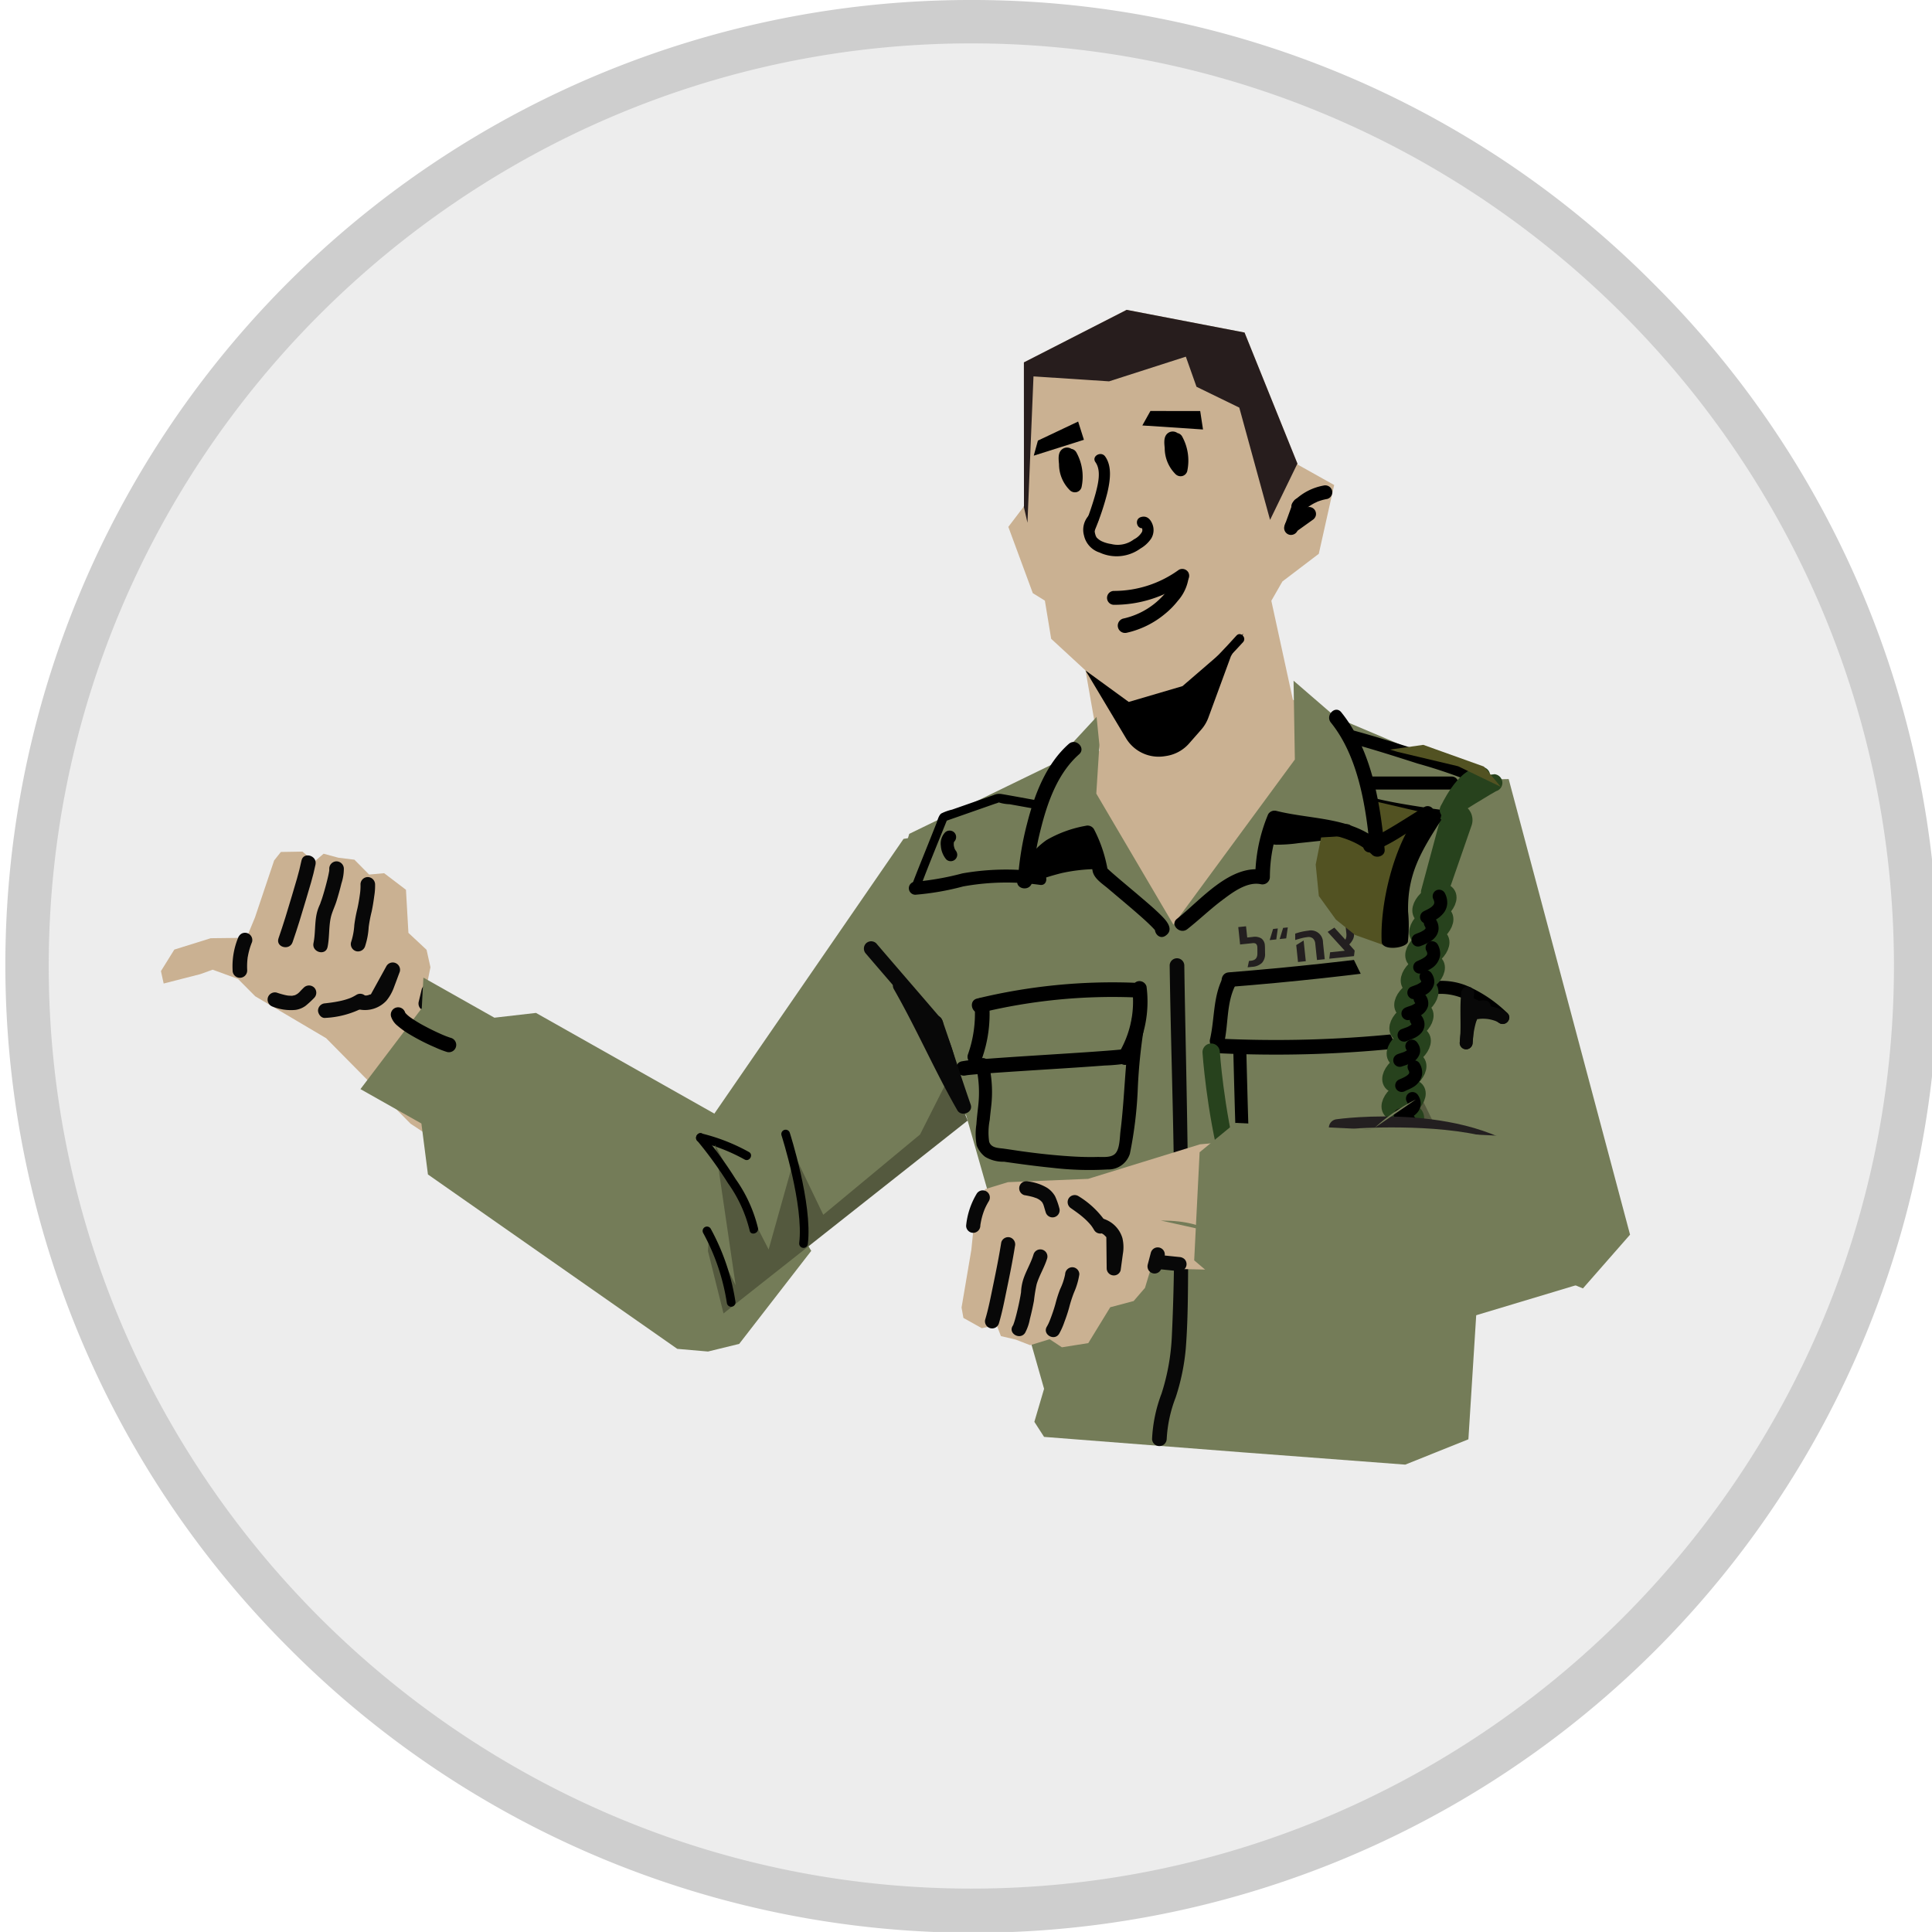 <svg xmlns="http://www.w3.org/2000/svg" xmlns:xlink="http://www.w3.org/1999/xlink" viewBox="0 0 222.67 222.667"><defs><style>.a{fill:#cab192;}.b{fill:#747c58;}.c{fill:#ededed;}.d{fill:#cecece;}.e{fill:#080808;}.f{clip-path:url(#a);}.g{fill:#271d1d;}.h{clip-path:url(#b);}.i{fill:#54593e;}.j{fill:#707171;}.k{fill:#284220;}.k,.l,.m{stroke:#27421d;}.k,.l,.m,.p,.q{stroke-linecap:round;}.k,.l{stroke-linejoin:round;}.k,.l,.m,.q{stroke-width:2px;}.l,.m,.p,.q{fill:none;}.m,.p,.q{stroke-miterlimit:10;}.n{fill:#525222;}.o{fill:#231f20;}.p{stroke:#000;}.q{stroke:#231f20;}</style><clipPath id="a"><polygon class="a" points="149.011 80.651 146.526 69.242 147.801 67.017 151.996 63.827 153.768 55.899 149.583 53.557 143.437 38.325 129.85 35.712 118.008 41.768 118.016 58.355 116.214 60.724 119.034 68.362 120.426 69.226 121.152 73.624 125.111 77.276 126.725 86.48 122.882 93.39 130.461 109.648 141.552 112.64 152.998 95.583 158.133 84.591 149.011 80.651"/></clipPath><clipPath id="b"><polygon class="b" points="169.238 165.885 161.958 168.803 143.289 167.392 120.333 165.607 119.214 163.872 120.334 160.064 109.218 121.064 101.192 108.237 104.792 96.106 121.359 88.053 126.385 82.625 126.71 85.854 126.352 91.465 135.24 106.572 149.237 87.537 149.087 78.453 153.986 82.685 172.696 90.601 174.1 116.759 171.824 124.835 169.238 165.885"/></clipPath></defs><circle class="c" cx="111.95" cy="111.334" r="108.834"/><path class="d" d="M111.95,5c58.483,0,106.334,47.85,106.334,106.334v0c0,58.483-47.851,106.334-106.334,106.334S5.616,169.817,5.616,111.334v-0C5.616,52.85,53.466,5,111.95,5m0-5a111.205,111.205,0,0,0-78.633,189.967A111.205,111.205,0,1,0,190.584,32.7,110.543,110.543,0,0,0,111.95,0Z"/><polygon class="a" points="47.316 129.509 37.589 119.656 29.418 114.828 27.429 112.826 24.51 111.76 23.096 112.27 18.862 113.355 18.55 111.922 20.09 109.444 24.285 108.134 28.416 108.086 29.387 105.739 31.595 99.171 32.37 98.193 34.855 98.15 36.233 99.304 37.298 98.394 39.003 98.856 40.848 99.083 42.543 100.796 44.274 100.638 46.789 102.55 47.072 107.514 49.164 109.469 49.61 111.478 49.135 113.839 56.653 117.655 62.797 120.441 63.674 127.091 57.985 131.994 52.148 132.709 47.316 129.509"/><path class="e" d="M37.754,109.145c.227-1.106.129-2.251.362-3.35.14-.659.459-1.271.661-1.914q.323-1.03.579-2.081a5.5,5.5,0,0,0,.275-1.687.864.864,0,0,0-.841-.841.847.847,0,0,0-.841.841,1.848,1.848,0,0,1-.005.231c-.003.113-.011.074.003-.015-.012.07-.023.141-.036.211-.059.321-.134.639-.213.955q-.253,1.018-.57,2.02c-.071.224-.165.445-.23.67-.048.163.078-.174.023-.057q-.097.206-.182.417a4.825,4.825,0,0,0-.246.802c-.234,1.105-.135,2.247-.362,3.35-.217,1.056,1.403,1.508,1.621.447Z"/><path class="e" d="M34.744,99.192c-.279,1.375-.709,2.729-1.106,4.073-.483,1.635-.979,3.27-1.538,4.881-.355,1.024,1.268,1.465,1.621.447.559-1.611,1.055-3.246,1.538-4.881.397-1.344.827-2.698,1.106-4.073.215-1.056-1.406-1.508-1.621-.447Z"/><path class="e" d="M41.55,101.926a6.881,6.881,0,0,1-.084,1.242c.013-.106-.011.077-.015.107q-.014.097-.029.193-.03.195-.063.389c-.048.279-.101.558-.162.835a17.715,17.715,0,0,0-.36,1.904,8.021,8.021,0,0,1-.375,1.999.848.848,0,0,0,.587,1.034.859.859,0,0,0,1.034-.587,8.666,8.666,0,0,0,.41-2.204,16.235,16.235,0,0,1,.344-1.786c.126-.592.219-1.19.298-1.791a7.277,7.277,0,0,0,.096-1.335.859.859,0,0,0-.841-.841.848.848,0,0,0-.841.841Z"/><path class="e" d="M31.454,116.028a5.678,5.678,0,0,0,2.6.367,2.591,2.591,0,0,0,1.155-.463,10.701,10.701,0,0,0,1.001-.923.848.848,0,0,0,0-1.189.858.858,0,0,0-1.189,0c-.128.121-.249.248-.372.373a2.064,2.064,0,0,1-.382.358c.186-.107-.062.035-.097.055q-.055.032-.112.06-.128.059.029-.01a.666.666,0,0,1-.237.072q-.06.014-.121.025-.142.023.039-.005a.68.68,0,0,1-.25.012c-.085 0-.169-.003-.254-.01q-.064-.005-.128-.012.175.025.031.004c-.086-.016-.172-.03-.257-.049a9.646,9.646,0,0,1-1.009-.288.847.847,0,0,0-1.034.587.86.86,0,0,0,.587,1.034Z"/><path class="e" d="M37.494,117.317a10.593,10.593,0,0,0,4.445-1.215.841.841,0,0,0-.849-1.452,5.376,5.376,0,0,1-.479.267c-.061.03-.123.058-.186.086q-.131.057.012-.005-.063.025-.127.05a7.661,7.661,0,0,1-.953.286c-.326.077-.656.136-.988.187-.092.014-.183.027-.275.04-.184.026.149-.018-.052.007-.183.023-.366.046-.55.068a.862.862,0,0,0-.841.841c.018.411.373.897.841.841Z"/><path class="e" d="M44.18,115.484l1.591-2.888.225-.408-1.536-.648q-.28.75-.56,1.5c-.042.113-.084.225-.129.337-.009.022-.081.194-.033.082s-.027.058-.037.08c-.05.109-.105.215-.164.319a1.074,1.074,0,0,1-.195.3c.069-.052.063-.079-.005-.003-.032.035-.064.07-.098.103-.041.04-.083.077-.125.116-.113.104.099-.065.014-.008-.087.058-.172.117-.264.168-.042.023-.084.044-.127.065-.128.061-.048-.008.018-.005a1.437,1.437,0,0,0-.298.095c-.046.012-.092.022-.139.031q-.042.008-.084.015-.097.015.082-.011a1.813,1.813,0,0,1-.284.012c-.057-.001-.113-.005-.17-.009-.172-.01.181.031-.002-.001a.861.861,0,0,0-1.034.587.851.851,0,0,0,.587,1.034,3.374,3.374,0,0,0,3.131-1.025,5.276,5.276,0,0,0,.894-1.622c.219-.57.427-1.143.641-1.715a.842.842,0,0,0-1.536-.648l-1.591,2.888-.225.408a.841.841,0,0,0,1.452.849Z"/><path class="e" d="M49.324,115.731l2.325.955a.842.842,0,0,0,.648-.085.841.841,0,0,0,.302-1.15l-.131-.17a.84.84,0,0,0-.371-.216l-2.325-.955a.842.842,0,0,0-.648.085.841.841,0,0,0-.302,1.15l.131.17a.84.84,0,0,0,.371.216Z"/><path class="e" d="M49.882,115.889l.34-1.415a.882.882,0,0,0-.085-.648.841.841,0,0,0-1.536.201l-.34,1.415a.882.882,0,0,0,.085.648.841.841,0,0,0,1.536-.201Z"/><path class="e" d="M28.491,111.826a8.161,8.161,0,0,1-0-.889q.012-.222.037-.443c.006-.054.007-.247.002-.029a1.535,1.535,0,0,1,.035-.22,8.066,8.066,0,0,1,.484-1.675.842.842,0,0,0-.085-.648.841.841,0,0,0-1.15-.302.986.986,0,0,0-.386.502,8.646,8.646,0,0,0-.619,3.702.841.841,0,1,0,1.681,0Z"/><polygon class="b" points="119.624 93.94 113.894 95.052 104.136 96.685 73.996 140.453 73.996 149.313 81.695 152.943 118.97 122.142 123.298 100.584 119.624 93.94"/><path d="M168.445,133.993c-1.718-4.022-5.579-6.229-9.747-6.953a.868.868,0,0,0-1.037.589.85.85,0,0,0,.589,1.037,13.768,13.768,0,0,1,5.315,1.972,9.398,9.398,0,0,1,3.425,4.206.848.848,0,0,0,1.154.302.865.865,0,0,0,.302-1.154Z"/><path class="e" d="M163.473,130.625l-4.031,4.317a.843.843,0,1,0,1.192,1.192l4.031-4.317a.843.843,0,1,0-1.192-1.192Z"/><path class="e" d="M168.231,133.993a3.878,3.878,0,0,0-1.567-1.47,5.132,5.132,0,0,0-1.919-.434,7.949,7.949,0,0,0-1.886.154,2.884,2.884,0,0,0-1.634.789.865.865,0,0,0,0,1.192.851.851,0,0,0,1.192,0c.009-.01.085-.106.099-.103-.018-.004-.176.11-.026.024.06-.035.344-.156.136-.084a5.233,5.233,0,0,1,.716-.199c.059-.011.118-.021.178-.031.081-.014.15-.019.028-.005.132-.015.264-.028.397-.037a7.239,7.239,0,0,1,.739-.015c.104.004.208.011.312.019.028.002.175.025.049.005-.141-.022.071.013.099.018a4.383,4.383,0,0,1,.746.197c-.106-.039-.067-.032.013.01.05.026.1.051.148.079.059.034.115.073.172.11.174.113-.1-.109.051.044.09.09.184.174.268.27.001.002.153.195.077.092.054.074.105.15.155.226a.862.862,0,0,0,1.154.302.852.852,0,0,0,.302-1.154Z"/><path class="e" d="M166.57,131.977a2.255,2.255,0,0,0-1.22-.291,9.66,9.66,0,0,1-1.011-.033l.224.03a1.33,1.33,0,0,1-.304-.077l.201.085a.741.741,0,0,1-.131-.072l-.851,1.456a1.715,1.715,0,0,0,1.422.362.836.836,0,0,0,.546-.488.871.871,0,0,0-.043-.75l-.537-1.182-1.324,1.022,1.245,1.163a.881.881,0,0,0,.596.247.843.843,0,0,0,.596-1.439l-1.245-1.163a.849.849,0,0,0-1.107-.066.804.804,0,0,0-.302.438.965.965,0,0,0,.085.65l.537,1.182.504-1.239a.352.352,0,0,1-.061.016l.224-.03a.542.542,0,0,1-.126-0l.224.03a.838.838,0,0,1-.16-.046l.201.085a3.123,3.123,0,0,1-.424-.246.843.843,0,0,0-1.239.952.947.947,0,0,0,.387.504,2.255,2.255,0,0,0,1.22.291,9.663,9.663,0,0,1,1.011.033l-.224-.03a1.329,1.329,0,0,1,.304.077l-.201-.085a.74.74,0,0,1,.131.072.843.843,0,0,0,1.239-.952.947.947,0,0,0-.387-.504Z"/><polygon class="b" points="48.798 112.674 56.98 117.293 61.774 116.742 84.988 129.848 93.498 144.167 85.195 154.888 81.6 155.768 78.058 155.46 49.322 135.362 48.568 129.489 41.544 125.524 48.611 116.2 48.798 112.674"/><path d="M80.575,131.595a20.805,20.805,0,0,1,5.238,2.041c.563.313,1.068-.55.505-.863a21.821,21.821,0,0,0-5.477-2.142c-.625-.151-.892.813-.266.964Z"/><path d="M51.964,119.617c-.187-.054-.37-.122-.552-.192-.123-.048-.246-.099-.368-.149.113.046.11.047-.001-.001-.071-.031-.142-.061-.213-.093q-.936-.414-1.84-.897a14.91,14.91,0,0,1-1.716-1.043c-.042-.03-.247-.193-.05-.034-.041-.033-.082-.065-.122-.098a3.765,3.765,0,0,1-.28-.254c-.039-.039-.073-.083-.113-.122-.098-.095.113.195.019.024a.967.967,0,0,0-.066-.112c-.076-.1.079.234.036.069a.843.843,0,0,0-1.626.448,2.253,2.253,0,0,0,.742,1.059,9.71,9.71,0,0,0,1.354.968,24.065,24.065,0,0,0,2.997,1.53,11.339,11.339,0,0,0,1.35.523.843.843,0,1,0,.448-1.626Z"/><polygon class="a" points="149.011 80.651 146.526 69.242 147.801 67.017 151.996 63.827 153.768 55.899 149.583 53.557 143.437 38.325 129.85 35.712 118.008 41.768 118.016 58.355 116.214 60.724 119.034 68.362 120.426 69.226 121.152 73.624 125.111 77.276 126.725 86.48 122.882 93.39 130.461 109.648 141.552 112.64 152.998 95.583 158.133 84.591 149.011 80.651"/><g class="f"><polygon class="g" points="146.38 59.919 153.476 45.311 104.848 0.585 118.419 60.249 119.113 43.381 127.825 43.951 136.673 41.108 137.902 44.577 142.833 46.979 146.38 59.919"/></g><polygon points="138.651 49.5 138.328 47.374 132.591 47.367 131.658 49.036 138.651 49.5"/><polygon points="124.925 50.688 124.26 48.585 119.622 50.781 119.145 52.516 124.925 50.688"/><path d="M135.861,65.677a12.736,12.736,0,0,1-7.499,2.429.801.801,0,0,0,0,1.601,14.199,14.199,0,0,0,8.307-2.648.824.824,0,0,0,.287-1.095.807.807,0,0,0-1.095-.287Z"/><path d="M143.315,73.018,136.287,79.079,130.093,80.901l-4.982-3.625,4.645,7.772a4.388,4.388,0,0,0,2.307,1.908l0,0a4.388,4.388,0,0,0,2.135.206l.214-.033a4.388,4.388,0,0,0,2.639-1.445l1.399-1.596a4.388,4.388,0,0,0,.82-1.381l2.594-7.066Z"/><path d="M142.505,73.254c-1.249,1.396-2.567,2.731-3.848,4.097-.263.281-.527.56-.784.847-.46.514.298,1.277.76.76,1.249-1.396,2.567-2.731,3.848-4.097.263-.281.527-.56.784-.847.46-.514-.298-1.277-.76-.76Z"/><path d="M122.671,52.94c.069.124.132.25.193.379q.054.123-.009-.024.017.042.034.085.038.099.072.2a6.243,6.243,0,0,1,.195.795q.014.091-.007-.062.008.06.014.121.009.091.015.182.014.212.009.425c-.003.142-.015.283-.029.424-.02.205.034-.175-.005.028-.015.08-.029.159-.046.239l1.338-.353c-.116-.095-.207-.231-.323-.321.028.022.095.132.035.043-.023-.034-.047-.068-.069-.104q-.06-.095-.112-.195-.023-.045-.045-.09c-.012-.026-.075-.163-.021-.043.051.111.003.002-.006-.023q-.022-.06-.042-.121a4.319,4.319,0,0,1-.12-.452q-.022-.103-.039-.207c-.007-.044-.013-.087-.021-.131-.019-.108.019.164.007.055-.018-.159-.035-.318-.047-.477-.012-.158-.02-.316-.027-.474-.002-.04 0-.082-.004-.122-.012-.104-.009.044-.018.078.029-.107-.027.051-.039.072q-.966.515-1.185-.086a.57.57,0,0,1-.035-.427L122.54,52l.129-.101.404-.109-.027.001a.801.801,0,0,0,0,1.601.876.876,0,0,0,.828-1.134.93.93,0,0,0-1.326-.567c-.659.365-.55,1.175-.492,1.805a4.242,4.242,0,0,0,1.257,3.013.834.834,0,0,0,.779.206.795.795,0,0,0,.559-.559,5.763,5.763,0,0,0-.599-4.023.801.801,0,1,0-1.383.808Z"/><path d="M134.852,51.087c.069.124.132.25.193.379q.054.123-.009-.024.017.042.034.085.038.099.072.2a6.245,6.245,0,0,1,.195.795q.014.091-.007-.062.008.06.014.121.009.091.015.182.014.212.009.425c-.003.142-.015.283-.029.424-.02.205.034-.175-.005.028-.015.08-.029.159-.046.239l1.338-.353c-.116-.095-.207-.231-.323-.321.028.022.095.132.035.043-.023-.034-.047-.068-.069-.104q-.06-.095-.112-.195-.023-.045-.045-.09c-.012-.026-.075-.163-.021-.043.051.111.003.002-.006-.023q-.022-.06-.042-.121a4.316,4.316,0,0,1-.12-.452q-.022-.103-.039-.207c-.007-.044-.013-.087-.021-.131-.019-.108.019.164.007.055-.018-.159-.035-.318-.047-.477-.012-.158-.02-.316-.027-.474-.002-.04 0-.082-.004-.122-.012-.104-.009.044-.018.078.029-.107-.027.051-.039.072q-.966.515-1.185-.086a.57.57,0,0,1-.035-.427l.206-.353.129-.101.404-.109-.027.001a.801.801,0,0,0,0,1.601.876.876,0,0,0,.828-1.134.93.93,0,0,0-1.326-.567c-.659.365-.55,1.175-.492,1.805a4.242,4.242,0,0,0,1.257,3.013.834.834,0,0,0,.779.206.795.795,0,0,0,.559-.559,5.763,5.763,0,0,0-.599-4.023.801.801,0,0,0-1.383.808Z"/><path d="M150.471,58.543l-2.009,1.437a.864.864,0,0,0-.368.478.818.818,0,0,0,.081.617.808.808,0,0,0,.478.368.787.787,0,0,0,.617-.081l2.009-1.437a.864.864,0,0,0,.368-.478.818.818,0,0,0-.081-.617.808.808,0,0,0-.478-.368.787.787,0,0,0-.617.081Z"/><path d="M148.999,57.97l-.969,2.672a.805.805,0,0,0,.559.985.821.821,0,0,0,.985-.559l.969-2.672a.805.805,0,0,0-.559-.985.821.821,0,0,0-.985.559Z"/><path d="M152.539,55.964a6.434,6.434,0,0,0-3.449,1.829.801.801,0,1,0,1.132,1.132c.101-.103.205-.202.313-.297q.076-.067.155-.131c.038-.031.148-.104-.023.015.028-.019.054-.041.081-.061a5.688,5.688,0,0,1,.731-.457c.119-.062.25-.109.366-.176-.063.037-.141.058-.027.012q.047-.019.095-.037.095-.036.191-.069a5.708,5.708,0,0,1,.861-.217.804.804,0,0,0,.559-.985.823.823,0,0,0-.985-.559Z"/><path d="M169.87,115.907a14.827,14.827,0,0,0-4.199-3.815,7.855,7.855,0,0,0-4.964-.912.748.748,0,0,0-.519.915.764.764,0,0,0,.915.519c3.281-.442,5.824,1.985,7.716,4.345a.748.748,0,0,0,1.052,0,.761.761,0,0,0,0-1.052Z"/><path class="e" d="M165.067,112.829c-.504,1.851-.545,3.793-1.05,5.643a.744.744,0,0,0,1.434.395c.504-1.851.545-3.793,1.05-5.643a.744.744,0,0,0-1.434-.395Z"/><path class="e" d="M169.87,115.907a5.159,5.159,0,0,0-3.526-1.212,1.452,1.452,0,0,0-.873.32,2.046,2.046,0,0,0-.427.523,7.026,7.026,0,0,0-.635,1.488,13.361,13.361,0,0,0-.393,1.446.744.744,0,1,0,1.434.395,13.361,13.361,0,0,1,.393-1.446q.071-.215.15-.427c.026-.069.054-.138.081-.207q.047-.115-.012.028.021-.049.043-.097c.054-.12.113-.239.178-.353.029-.051.062-.1.093-.151.1-.168-.077.068.002-.009.032-.031.068-.066.097-.1.076-.088-.173.105-.028.03q-.207.079-.104.046a.627.627,0,0,1,.066-.012q-.188.024-.065.011.047-.004.095-.006a3.316,3.316,0,0,1,.421.009c.039.003.291.039.092.007.081.013.161.026.241.042a5.083,5.083,0,0,1,.495.126q.125.038.248.083.062.023.123.047-.115-.05.004.002a4.415,4.415,0,0,1,.459.243c.072.045.142.092.21.142-.138-.101.065.06.088.081a.744.744,0,0,0,1.052-1.052Z"/><path class="e" d="M167.815,114.247a1.416,1.416,0,0,0-.638-.159,2.385,2.385,0,0,0-.538.071c-.252.057-.497.145-.754.181l.198-.027a1.038,1.038,0,0,1-.242.005l.198.027a.606.606,0,0,1-.143-.037l.178.075-.033-.015-.751,1.284a3.331,3.331,0,0,0,.546.221,1.049,1.049,0,0,0,.857-.114.792.792,0,0,0,.342-.444.736.736,0,0,0-.075-.573l-.717-1.028-1.017,1.017,1.243.863a.744.744,0,0,0,1.092-.84.834.834,0,0,0-.342-.444l-1.243-.863-.178-.075a.563.563,0,0,0-.296-.013.707.707,0,0,0-.427.204.885.885,0,0,0-.191.328.745.745,0,0,0,.075.573l.717,1.028.267-1.017a.32.32,0,0,1-.062.037l.178-.075a.372.372,0,0,1-.069.017l.198-.027a.515.515,0,0,1-.1-.004l.198.027a1.144,1.144,0,0,1-.242-.077l.178.075c-.06-.026-.12-.053-.18-.08a.812.812,0,0,0-.573-.075.758.758,0,0,0-.444.342.75.75,0,0,0-.075.573.74.74,0,0,0,.342.444,1.416,1.416,0,0,0,.638.159,2.386,2.386,0,0,0,.538-.071c.252-.057.497-.145.754-.181l-.198.027a1.038,1.038,0,0,1,.242-.005l-.198-.027a.605.605,0,0,1,.143.037l-.178-.075.033.015a.792.792,0,0,0,.573.075.758.758,0,0,0,.444-.342.751.751,0,0,0,.075-.573.74.74,0,0,0-.342-.444Z"/><path d="M135.307,66.457a2.609,2.609,0,0,1-.314.932c-.091.162-.192.318-.298.47-.063.091-.129.181-.196.27.052-.069-.015.019-.031.04a9.354,9.354,0,0,1-1.382,1.384,8.752,8.752,0,0,1-3.64,1.741.843.843,0,1,0,.448,1.626,10.439,10.439,0,0,0,4.384-2.175,9.436,9.436,0,0,0,1.465-1.489,5.126,5.126,0,0,0,1.19-2.351.871.871,0,0,0-.589-1.037.849.849,0,0,0-1.037.589Z"/><polygon class="b" points="169.238 165.885 161.958 168.803 143.289 167.392 120.333 165.607 119.214 163.872 120.334 160.064 109.218 121.064 101.192 108.237 104.792 96.106 121.359 88.053 126.385 82.625 126.71 85.854 126.352 91.465 135.24 106.572 149.237 87.537 149.087 78.453 153.986 82.685 172.696 90.601 174.1 116.759 171.824 124.835 169.238 165.885"/><g class="h"><polygon class="i" points="167.716 113.494 173.635 117.775 171.824 124.202 170.013 149.395 159.883 129.187 167.716 113.494"/></g><path d="M118.919,101.815a6.698,6.698,0,0,1,2.879-3.734,13.645,13.645,0,0,1,3.782-1.28l-.952-.387a15.195,15.195,0,0,1,1.295,3.956c.154.885,1.14,1.49,1.781,2.035,1.146.976,2.307,1.934,3.44,2.926.5.438 1.0.879,1.472,1.347.158.156.315.314.46.483.132.155.015.067.074.094a.94.94,0,0,1,.05.085q-.255-.474.284-.952c-.889.61-.047,2.072.851,1.456.949-.651.233-1.578-.343-2.172-.792-.818-1.675-1.555-2.54-2.294-.963-.823-1.94-1.63-2.9-2.456-.311-.268-.62-.537-.917-.82a1.521,1.521,0,0,0-.132-.132c-.11-.081-.012-.088-.034-.029-.004.011.084.324.136.248.062-.091-.051-.463-.069-.57a16.005,16.005,0,0,0-1.454-4.054.856.856,0,0,0-.952-.387,13.767,13.767,0,0,0-4.515,1.643,8.727,8.727,0,0,0-3.323,4.548c-.378,1.019,1.251,1.459,1.626.448Z"/><path d="M126.187,98.486a21.761,21.761,0,0,0-4.171.491,26.813,26.813,0,0,0-3.904,1.268.869.869,0,0,0-.589,1.037.849.849,0,0,0,1.037.589,27.221,27.221,0,0,1,3.787-1.242,19.291,19.291,0,0,1,3.839-.458c1.083-.031,1.087-1.718,0-1.686Z"/><path d="M123.182,85.738c-2.627,2.323-3.966,5.877-4.81,9.194a34.699,34.699,0,0,0-1.023,6.048c-.077,1.083,1.609,1.078,1.686,0a31.848,31.848,0,0,1,.922-5.44c.774-3.104,1.956-6.434,4.417-8.609.815-.72-.382-1.909-1.192-1.192Z"/><path class="e" d="M103.858,114.786a13.966,13.966,0,0,1,5.111,10.254c.028.95,1.508.954,1.48,0a15.409,15.409,0,0,0-5.544-11.3c-.725-.61-1.777.432-1.047,1.047Z"/><path d="M162.841,109.761q-10.583,1.465-21.236,2.307c-1.075.084-1.084,1.771,0,1.686q10.878-.853,21.684-2.367c1.07-.148.615-1.773-.448-1.626Z"/><path d="M140.881,112.798c-1.082,2.204-.885,4.64-1.422,6.977a.861.861,0,0,0,.589,1.037.853.853,0,0,0,1.037-.589c.496-2.155.259-4.55,1.252-6.574a.865.865,0,0,0-.302-1.154.851.851,0,0,0-1.154.302Z"/><path d="M140.544,121.394a137.184,137.184,0,0,0,20.353-.545c1.069-.11,1.08-1.797,0-1.686a137.184,137.184,0,0,1-20.353.545c-1.085-.05-1.082,1.636,0,1.686Z"/><path d="M162.439,110.916a21.97,21.97,0,0,1-.122,8.395c-.222,1.059,1.403,1.511,1.626.448a24.177,24.177,0,0,0,.122-9.291.851.851,0,0,0-1.037-.589.862.862,0,0,0-.589,1.037Z"/><path d="M162.999,118.845l-2.1.448a.843.843,0,1,0,.448,1.626l2.1-.448a.843.843,0,0,0-.448-1.626Z"/><path class="e" d="M134.466,165.862a15.475,15.475,0,0,1,1.035-4.804,25.056,25.056,0,0,0,1.164-5.632c.253-3.214.25-6.462.273-9.684.057-7.868-.091-15.736-.243-23.602-.07-3.631-.15-7.262-.2-10.893a.844.844,0,0,0-1.686,0c.199,14.27.934,28.606.245,42.871a25.155,25.155,0,0,1-1.18,6.492,16.888,16.888,0,0,0-1.095,5.252.844.844,0,0,0,1.686,0Z"/><path d="M130.515,114.144a11.531,11.531,0,0,1-1.626,7.324c-.524.951.932,1.803,1.456.851a13.364,13.364,0,0,0,1.796-8.624.849.849,0,0,0-1.037-.589.864.864,0,0,0-.589,1.037Z"/><path d="M130.668,113.264a66.143,66.143,0,0,0-18.055,1.823c-1.054.256-.608,1.882.448,1.626a64.41,64.41,0,0,1,17.607-1.762c1.085.041,1.084-1.646,0-1.686Z"/><path d="M112.333,115.848a14.079,14.079,0,0,1-.794,5.733.851.851,0,0,0,.589,1.037.86.86,0,0,0,1.037-.589,15.408,15.408,0,0,0,.855-6.181.863.863,0,0,0-.843-.843.85.85,0,0,0-.843.843Z"/><path d="M129.732,120.89c-.077.017-.321.053-.11.023-.173.024-.347.04-.52.057-.517.051-1.035.092-1.553.132-1.443.111-2.887.206-4.331.3-3.177.208-6.357.394-9.532.634a20.802,20.802,0,0,0-2.848.288c-1.06.231-.611,1.857.448,1.626.077-.017.321-.05.11-.023.173-.022.347-.04.52-.057.517-.051,1.035-.092,1.553-.132,1.443-.111,2.887-.206,4.331-.3,3.177-.208,6.357-.394,9.532-.634a20.8,20.8,0,0,0,2.848-.288c1.06-.231.611-1.857-.448-1.626Z"/><line class="j" x1="126.691" y1="99.371" x2="122.26" y2="100.169"/><path d="M125.636,96.067a8.019,8.019,0,0,0-7.087,4.037l.074.838,6.969-1.793.933.252Z"/><path d="M155.145,94.985c-1.505.065-3.004.245-4.501.402-.741.078-1.483.154-2.227.212-.347.027-.694.052-1.042.067-.04.002-.198-.017-.227.007.156-.127.262.846.442.295.074-.227.152-.452.228-.678l-1.656-.224a1.903,1.903,0,0,0,.687,1.727,1.39,1.39,0,0,0,1.905-.371,1.365,1.365,0,0,0-.436-1.883,1.065,1.065,0,0,0-1.566,1.034,1.464,1.464,0,0,0,1.457,1.302,4.248,4.248,0,0,0,1.402-.156c.498-.12.987-.277,1.485-.4.102-.025.205-.049.308-.071.042-.009.343-.055.259-.047.088-.009.177-.012.265-.013q.082 0.0.164.009-.144-.018-.001.012a.844.844,0,0,0,.448-1.626c-1.261-.418-2.671-.073-3.968-.126-1.085-.045-1.083,1.642,0,1.686,1.145.047,2.498-.273,3.52.066l.448-1.626a4.758,4.758,0,0,0-2.423.251c-.384.107-.767.222-1.157.305a1.75,1.75,0,0,1-.43.063,1.589,1.589,0,0,1-.245-.005l.076.008q-.492-.19-.138.746h-.851c-.231-.105.099-.586.17-.602.023-.005.396.073.332.142.005-.005-.028-.388-.027-.426a.847.847,0,0,0-1.656-.224,3.073,3.073,0,0,0-.321,1.549,1.233,1.233,0,0,0,1.222.965,17.762,17.762,0,0,0,2.585-.183c1.821-.18,3.639-.423,5.468-.501,1.081-.046,1.087-1.733,0-1.686Z"/><path class="e" d="M99.808,109.923c2.48,2.901,4.984,5.78,7.464,8.681a.85.85,0,0,0,1.192,0,.86.86,0,0,0,0-1.192c-2.48-2.901-4.984-5.78-7.464-8.681a.85.85,0,0,0-1.192,0,.86.86,0,0,0,0,1.192Z"/><path class="e" d="M109.47,121.177c-1.185-2.472-2.944-4.6-4.222-7.015a.843.843,0,1,0-1.456.851c1.277,2.415,3.037,4.543,4.222,7.015a.851.851,0,0,0,1.154.302.861.861,0,0,0,.302-1.154Z"/><polygon class="b" points="187.869 142.3 182.439 148.494 172.589 144.447 154.292 107.05 159.861 98.082 163.947 89.967 173.881 89.792 187.869 142.3"/><path d="M173.723,116.755a15.469,15.469,0,0,0-4.783-3.19,7.722,7.722,0,0,0-4.971-.201.744.744,0,0,0,.395,1.434c3.204-.94,6.029.92,8.307,3.009.704.646,1.759-.403,1.052-1.052Z"/><path class="e" d="M168.416,114.456c-.217,1.906.038,3.831-.179,5.737a.748.748,0,0,0,.744.744.761.761,0,0,0,.744-.744c.217-1.906-.038-3.831.179-5.737a.748.748,0,0,0-.744-.744.761.761,0,0,0-.744.744Z"/><path class="e" d="M173.573,116.638a4.641,4.641,0,0,0-2.008-.67,4.508,4.508,0,0,0-1.755.088c-1.038.292-1.25,1.64-1.394,2.552a15.275,15.275,0,0,0-.178,1.585.748.748,0,0,0,.744.744.76.76,0,0,0,.744-.744c.008-.157.021-.315.036-.471q.013-.138.029-.276.009-.08.019-.159c.003-.023.006-.047.009-.07.011-.1-.023.156-.007.055a10.16,10.16,0,0,1,.271-1.347c.027-.091.056-.182.088-.271a.571.571,0,0,0,.044-.114c-.014.13-.063.135-.029.072.012-.021.021-.044.032-.066.018-.036.039-.07.059-.104.008-.014.019-.026.026-.041.037-.07.051.033-.062.078.021-.009.036-.047.056-.06.079-.05-.181.116-.051.045-.071.039-.195.066-.06.033.049-.012.097-.026.146-.037.034-.007.14-.007.159-.03-.002.002-.159.015-.076.01.042-.003.085-.009.127-.013a4.632,4.632,0,0,1,.756.001q.044.004.089.008c.003 0.0.192.022.081.008-.096-.012.006.001.021.004.05.009.1.017.15.026a4.569,4.569,0,0,1,.447.107q.117.035.231.076c.028.01.056.022.085.032.104.035-.155-.075.015.007a3.408,3.408,0,0,1,.407.228.749.749,0,0,0,1.017-.267.761.761,0,0,0-.267-1.017Z"/><path class="e" d="M171.278,115.328a2.395,2.395,0,0,0-1.636.354l.178-.075a1.729,1.729,0,0,1-.418.128l.198-.027a.727.727,0,0,1-.161.002l.198.027a.578.578,0,0,1-.094-.021l-.395,1.434a3.323,3.323,0,0,0,.583.115,1.026,1.026,0,0,0,.801-.299.757.757,0,0,0,0-1.052l-.865-.907-.901,1.168,1.36.664a.794.794,0,0,0,.573.075.758.758,0,0,0,.444-.342.75.75,0,0,0,.075-.573.737.737,0,0,0-.342-.444l-1.36-.664a.779.779,0,0,0-.573-.075.77.77,0,0,0-.386.266.747.747,0,0,0,.058.976l.865.907v-1.052a.227.227,0,0,1-.034.032l.15-.116a.341.341,0,0,1-.06.032l.178-.075a.455.455,0,0,1-.068.017l.198-.027a.677.677,0,0,1-.153-.003l.198.027a3.251,3.251,0,0,1-.346-.084.744.744,0,1,0-.395,1.434,2.395,2.395,0,0,0,1.636-.354l-.178.075a1.729,1.729,0,0,1,.418-.128l-.198.027a.727.727,0,0,1,.161-.002l-.198-.027a.58.58,0,0,1,.094.021.75.75,0,0,0,.915-.519.76.76,0,0,0-.519-.915Z"/><path d="M126.255,53.268c.695.974.298,2.513.025,3.575a35.318,35.318,0,0,1-1.309,3.831.654.654,0,0,0,.453.798.663.663,0,0,0,.798-.453,31.537,31.537,0,0,0,1.404-4.22c.301-1.31.588-3.011-.25-4.185-.481-.674-1.606-.027-1.12.655Z"/><path d="M125.493,59.405a2.441,2.441,0,0,0-.556,2.319,2.666,2.666,0,0,0,1.795,1.957,4.674,4.674,0,0,0,4.708-.461,3.757,3.757,0,0,0,1.239-1.151,1.874,1.874,0,0,0,.133-1.681c-.233-.574-.657-.998-1.326-.79-.794.248-.455,1.5.345,1.251q.293-.068-.272-.127-.058-.08.006.026c-.01-.08.067.17.059.144a.546.546,0,0,1-.012.424,2.209,2.209,0,0,1-.921.845,3.072,3.072,0,0,1-2.624.538,3.884,3.884,0,0,1-1.143-.344,2.032,2.032,0,0,1-.48-.353c-.099-.096-.021-.003-.075-.095a1.389,1.389,0,0,1-.095-.182c.022.054-.036-.129-.044-.157a2.055,2.055,0,0,1-.056-.265,3.484,3.484,0,0,1-.008-.377,1.092,1.092,0,0,1,.086-.412.713.713,0,0,1,.158-.19.653.653,0,0,0,0-.917.663.663,0,0,0-.917,0Z"/><path d="M112.489,122.88a13.591,13.591,0,0,1,.254,4.586c-.076.702-.165,1.403-.209,2.109a7.414,7.414,0,0,0,.031,2.437,3.021,3.021,0,0,0,.982,1.321,4.051,4.051,0,0,0,2.178.56c1.865.268,3.728.519,5.604.707a36.559,36.559,0,0,0,6.324.186,2.601,2.601,0,0,0,2.572-1.817,46.919,46.919,0,0,0,.914-7.632,61.83,61.83,0,0,1,1.017-8.692c.219-.939-1.227-1.34-1.446-.399-1.072,4.592-.982,9.446-1.569,14.112-.094.746-.067,2.06-.617,2.612-.49.491-1.45.359-2.099.375-.996.025-1.993-.006-2.988-.069-1.884-.119-3.774-.323-5.644-.583-.703-.098-1.403-.21-2.106-.308-.622-.086-1.445-.058-1.684-.802a7.565,7.565,0,0,1,.069-2.518c.055-.642.142-1.281.204-1.922a14.425,14.425,0,0,0-.342-4.661c-.215-.941-1.661-.543-1.446.399Z"/><path d="M142.135,120.716q.066,2.769.143,5.538.061,2.226.132,4.452c.042,1.291-.207,2.988.641,4.045.604.753,1.659-.314,1.061-1.061-.285-.356-.144-1.282-.159-1.722q-.034-.963-.064-1.927-.067-2.144-.124-4.289-.069-2.518-.129-5.036a.75.75,0,0,0-1.5,0Z"/><path d="M158.673,136.809c1.186-.203,2.582-.691,2.953-1.972a32.91,32.91,0,0,0,.798-4.744,96.287,96.287,0,0,1,1.522-10.236c.231-.937-1.215-1.337-1.446-.399a82.724,82.724,0,0,0-1.397,9.279c-.199,1.549-.401,3.1-.695,4.634-.112.581-.122,1.169-.642,1.526a3.905,3.905,0,0,1-1.491.465c-.95.162-.547,1.608.399,1.446Z"/><path d="M163.714,136.147l3.727-.825,1.957-.433a2.218,2.218,0,0,0,1.104-.779l1.562-1.588c.762-.774-.43-1.968-1.192-1.192l-2.065,2.099.372-.217-5.913,1.309c-1.059.234-.611,1.86.448,1.626Z"/><path d="M166.144,146.714a5.991,5.991,0,0,1,.726-.153c.167-.028.335-.053.502-.076l.143-.02c.025-.003.161-.022.034-.005-.138.018.038-.005.067-.009l.152-.02c.823-.106,1.648-.201,2.47-.319a.845.845,0,0,0,.589-1.037.87.87,0,0,0-1.037-.589c-.095.014-.191.024-.285.04.051-.008.159-.021.046-.006l-.151.02q-.28.036-.561.071c-.398.05-.796.098-1.193.15a12.648,12.648,0,0,0-1.951.327.843.843,0,0,0,.448,1.626Z"/><polygon points="126.246 98.556 123.915 97.717 121.436 98.114 120.195 99.045 118.938 100.538 119.878 101.238 126.93 98.708 126.93 98.708 126.246 98.556"/><path d="M105.498,103.122a30.846,30.846,0,0,0,5.507-.956,27.88,27.88,0,0,1,8.874-.178c.955.123.946-1.378,0-1.5a29.029,29.029,0,0,0-8.96.173,32.233,32.233,0,0,1-5.42.961.75.75,0,0,0,0,1.5Z"/><path d="M105.98,102.505c1.022-2.75,2.156-5.462,3.244-8.186l-.349.349,5.826-2.04a2.43,2.43,0,0,0,.411-.144c.009-.005.106-.027.108-.038-.01.063-.334-.079-.202.004a4.569,4.569,0,0,0,1.345.242l3.013.542c.629.113.899-.85.266-.964-1.395-.251-2.789-.512-4.185-.752a1.643,1.643,0,0,0-.947.121l-2.265.793-2.516.881a5.419,5.419,0,0,0-1.239.442c-.309.214-.44.825-.571,1.153q-.46,1.153-.919,2.305c-.666,1.673-1.357,3.338-1.984,5.026-.225.604.742.865.964.266Z"/><path d="M108.919,95.942a1.885,1.885,0,0,0-.486,1.526,2.735,2.735,0,0,0,.613,1.568.75.75,0,0,0,1.28-.53.837.837,0,0,0-.22-.53c-.014-.016-.027-.033-.041-.049l.117.152a1.6,1.6,0,0,1-.195-.346l.076.179a2.309,2.309,0,0,1-.147-.55l.027.199a2.018,2.018,0,0,1-.005-.511l-.027.199a1.301,1.301,0,0,1,.083-.315l-.076.179a.887.887,0,0,1,.108-.185l-.117.152a.808.808,0,0,1,.07-.076.757.757,0,0,0,0-1.061.765.765,0,0,0-1.061,0Z"/><path d="M157.79,93.382c2.079.526,4.209.854,6.326,1.18,1.506.232,3.068.359,4.55.725.937.232,1.337-1.214.399-1.446-1.481-.366-3.044-.493-4.55-.725-2.117-.326-4.247-.654-6.326-1.18a.751.751,0,0,0-.399,1.446Z"/><path d="M155.673,85.658c2.596.707,5.165,1.527,7.727,2.347a59.516,59.516,0,0,1,7.598,2.681c.866.415,1.628-.878.757-1.295a61.136,61.136,0,0,0-7.774-2.774c-2.622-.841-5.252-1.682-7.909-2.405a.751.751,0,0,0-.399,1.446Z"/><path d="M157.492,90.998H167.318a.75.75,0,0,0,0-1.5h-9.826a.75.75,0,0,0,0,1.5Z"/><ellipse class="k" cx="165.323" cy="104.186" rx="1.82" ry="0.974" transform="translate(-28.921 125.532) rotate(-38.49)"/><ellipse class="k" cx="164.963" cy="106.689" rx="1.82" ry="0.974" transform="translate(-30.557 125.852) rotate(-38.49)"/><ellipse class="k" cx="164.508" cy="109.351" rx="1.82" ry="0.974" transform="translate(-32.313 126.147) rotate(-38.49)"/><ellipse class="k" cx="163.985" cy="112.266" rx="1.82" ry="0.974" transform="translate(-34.241 126.455) rotate(-38.49)"/><ellipse class="k" cx="163.238" cy="115.077" rx="1.82" ry="0.974" transform="translate(-36.152 126.601) rotate(-38.49)"/><ellipse class="k" cx="162.677" cy="117.778" rx="1.82" ry="0.974" transform="translate(-37.955 126.839) rotate(-38.49)"/><ellipse class="k" cx="162.364" cy="120.698" rx="1.82" ry="0.974" transform="translate(-39.841 127.278) rotate(-38.49)"/><ellipse class="k" cx="161.856" cy="123.619" rx="1.82" ry="0.974" transform="translate(-41.769 127.597) rotate(-38.49)"/><ellipse class="k" cx="161.772" cy="126.779" rx="1.82" ry="0.974" transform="translate(-43.754 128.231) rotate(-38.49)"/><ellipse class="k" cx="161.594" cy="129.629" rx="1.82" ry="0.974" transform="translate(-45.567 128.739) rotate(-38.49)"/><ellipse class="k" cx="161.597" cy="132.695" rx="1.82" ry="0.974" transform="translate(-47.474 129.407) rotate(-38.49)"/><path class="k" d="M163.194,134.652c.131.562-.448,1.425-1.293,1.928s-1.636.454-1.767-.108.95-1.666,1.795-2.169S163.063,134.09,163.194,134.652Z"/><ellipse class="k" cx="162.305" cy="138.192" rx="1.82" ry="0.974" transform="matrix(0.783, -0.622, 0.622, 0.783, -50.741, 131.043)"/><ellipse class="k" cx="162.967" cy="140.813" rx="1.82" ry="0.974" transform="translate(-52.229 132.024) rotate(-38.49)"/><ellipse class="k" cx="163.629" cy="142.99" rx="1.82" ry="0.974" transform="translate(-53.44 132.909) rotate(-38.49)"/><path class="l" d="M164.77,102.819l2.533-9.405,1.021.336a.944.944,0,0,1,.344,1.038l-2.575,7.422Z"/><path class="m" d="M139.591,121.264s1.715,26.017,11.843,26.255,10.858-9.614,10.858-9.614"/><path class="m" d="M166.951,93.355s5.006-3.147,5.203-3.131"/><path class="m" d="M166.951,93.355s1.812-3.962,3.791-3.962"/><path d="M164.208,106.743a1.775,1.775,0,0,1,.113.219l-.076-.179a1.178,1.178,0,0,1,.078.28l-.027-.199a.918.918,0,0,1,.001.217l.027-.199a.875.875,0,0,1-.057.212l.076-.179a1.029,1.029,0,0,1-.127.216l.117-.152a1.514,1.514,0,0,1-.26.255l.152-.117a3.251,3.251,0,0,1-.726.402l.179-.076c-.204.086-.416.158-.615.254a.757.757,0,0,0-.345.448.766.766,0,0,0,.076.578.757.757,0,0,0,.448.345.837.837,0,0,0,.578-.076c.019-.009.039-.018.059-.026l-.179.076a7.778,7.778,0,0,0,1.077-.488,2.374,2.374,0,0,0,.591-.481,1.831,1.831,0,0,0,.258-.371,1.742,1.742,0,0,0,.173-.621,1.83,1.83,0,0,0-.295-1.095.75.75,0,0,0-1.295.757Z"/><path d="M165.215,103.666q.03.06.057.122l-.076-.179a1.795,1.795,0,0,1,.123.422l-.027-.199a1.337,1.337,0,0,1,.003.348l.027-.199a1.252,1.252,0,0,1-.086.306l.076-.179a1.448,1.448,0,0,1-.168.284l.117-.152a2.067,2.067,0,0,1-.375.368l.152-.117a3.846,3.846,0,0,1-.58.356c-.135.069-.277.128-.408.205a.75.75,0,0,0,.757,1.295c.296-.176.617-.297.901-.497a3.086,3.086,0,0,0,.731-.701,1.968,1.968,0,0,0,.356-.968,2.32,2.32,0,0,0-.284-1.27.754.754,0,0,0-1.026-.269.769.769,0,0,0-.269,1.026Z"/><path d="M164.405,109.604c.028.053.055.107.079.163l-.076-.179a1.527,1.527,0,0,1,.106.374l-.027-.199a1.159,1.159,0,0,1,0.0.288l.027-.199a1.1,1.1,0,0,1-.071.257l.076-.179a1.276,1.276,0,0,1-.164.275l.117-.152a1.866,1.866,0,0,1-.32.311l.152-.117a3.546,3.546,0,0,1-.616.367c-.146.07-.299.128-.441.206a.757.757,0,0,0-.269,1.026.765.765,0,0,0,1.026.269c.297-.163.615-.274.9-.461a2.192,2.192,0,0,0,1.07-1.502,2.141,2.141,0,0,0-.275-1.303.756.756,0,0,0-1.026-.269.767.767,0,0,0-.269,1.026Z"/><path d="M163.712,112.944a1.558,1.558,0,0,1,.126.232l-.076-.179a1.015,1.015,0,0,1,.069.247l-.027-.199a.794.794,0,0,1,0,.192l.027-.199a.766.766,0,0,1-.053.188l.076-.179a.916.916,0,0,1-.108.181l.117-.152a1.35,1.35,0,0,1-.236.232l.152-.117a2.862,2.862,0,0,1-.63.349l.179-.076c-.249.105-.507.186-.754.297a.752.752,0,0,0-.345.448.766.766,0,0,0,.076.578.757.757,0,0,0,.448.345l.199.027a.747.747,0,0,0,.379-.102l.019-.008-.179.076c.356-.15.725-.261,1.066-.446a1.894,1.894,0,0,0,1.041-1.241,1.605,1.605,0,0,0-.02-.693,1.907,1.907,0,0,0-.251-.555.791.791,0,0,0-.448-.345.766.766,0,0,0-.578.076.75.75,0,0,0-.269,1.026Z"/><path d="M163.024,115.482a1.387,1.387,0,0,1,.137.241l-.076-.179a.879.879,0,0,1,.061.218l-.027-.199a.691.691,0,0,1-.001.17l.027-.199a.677.677,0,0,1-.044.155l.076-.179a.807.807,0,0,1-.096.163l.117-.152a1.207,1.207,0,0,1-.215.211l.152-.117a2.553,2.553,0,0,1-.551.306l.179-.076c-.226.096-.465.158-.691.253a.839.839,0,0,0-.448.345.75.75,0,0,0,.269,1.026.722.722,0,0,0,.578.076c.12-.05.247-.086.369-.13a6.26,6.26,0,0,0,.684-.282,1.837,1.837,0,0,0,1.066-1.187,1.592,1.592,0,0,0-.27-1.22.804.804,0,0,0-.448-.345.766.766,0,0,0-.578.076.757.757,0,0,0-.345.448.742.742,0,0,0,.076.578Z"/><path d="M162.585,117.892a1.479,1.479,0,0,1,.132.24l-.076-.179a.97.97,0,0,1,.062.219l-.027-.199a.749.749,0,0,1,0.0.199l.027-.199a.732.732,0,0,1-.047.166l.076-.179a.867.867,0,0,1-.103.174l.117-.152a1.286,1.286,0,0,1-.228.224l.152-.117a2.734,2.734,0,0,1-.602.334l.179-.076c-.264.111-.536.195-.799.309a.75.75,0,0,0-.345.448.767.767,0,0,0,.076.578.757.757,0,0,0,.448.345l.199.027a.747.747,0,0,0,.379-.102l.012-.005-.179.076c.354-.148.72-.254,1.062-.433a2.504,2.504,0,0,0,.618-.446,1.514,1.514,0,0,0,.431-.773,1.566,1.566,0,0,0-.021-.696,1.865,1.865,0,0,0-.25-.54.796.796,0,0,0-.448-.345.766.766,0,0,0-.578.076.75.75,0,0,0-.269,1.026Z"/><path d="M162.076,120.954a1.265,1.265,0,0,1,.147.25l-.076-.179a.797.797,0,0,1,.052.184l-.027-.199a.627.627,0,0,1,.001.156l.027-.199a.612.612,0,0,1-.039.143l.076-.179a.734.734,0,0,1-.095.16l.117-.152a1.122,1.122,0,0,1-.191.185l.152-.117a2.351,2.351,0,0,1-.507.282l.179-.076c-.249.105-.512.169-.763.269a.818.818,0,0,0-.448.345.75.75,0,0,0,.269,1.026.729.729,0,0,0,.578.076c.118-.047.241-.08.361-.12a6.393,6.393,0,0,0,.695-.275,1.762,1.762,0,0,0,1.061-1.155,1.406,1.406,0,0,0-.02-.664,1.669,1.669,0,0,0-.253-.516.815.815,0,0,0-.448-.345.766.766,0,0,0-.578.076.757.757,0,0,0-.345.448.732.732,0,0,0,.076.578Z"/><path d="M162.327,123.335c.032.058.061.116.088.177l-.076-.179a1.406,1.406,0,0,1,.099.347l-.027-.199a1.07,1.07,0,0,1,0.0.268l.027-.199a1.02,1.02,0,0,1-.067.24l.076-.179a1.189,1.189,0,0,1-.144.243l.117-.152a1.726,1.726,0,0,1-.301.296l.152-.117a3.378,3.378,0,0,1-.637.373c-.152.071-.313.128-.461.207a.756.756,0,0,0-.269,1.026.767.767,0,0,0,1.026.269c.293-.155.607-.259.891-.436a2.123,2.123,0,0,0,1.077-1.471,2.037,2.037,0,0,0-.276-1.271.757.757,0,0,0-1.026-.269.765.765,0,0,0-.269,1.026Z"/><path d="M162.147,126.989a1.66,1.66,0,0,1,.12.227l-.076-.179a1.092,1.092,0,0,1,.073.264l-.027-.199a.854.854,0,0,1,0.0.204l.027-.199a.82.82,0,0,1-.055.2l.076-.179a.972.972,0,0,1-.113.192l.117-.152a1.42,1.42,0,0,1-.247.245l.152-.117a3.032,3.032,0,0,1-.679.378l.179-.076c-.228.096-.463.173-.688.278a.755.755,0,0,0-.345.448.767.767,0,0,0,.076.578.757.757,0,0,0,.448.345.849.849,0,0,0,.578-.076l.041-.018-.179.076a8.872,8.872,0,0,0,1.075-.469,2.411,2.411,0,0,0,.598-.467,1.716,1.716,0,0,0,.266-.37,1.667,1.667,0,0,0,.174-.614,1.755,1.755,0,0,0-.296-1.074.786.786,0,0,0-.448-.345.75.75,0,0,0-.847,1.102Z"/><path d="M161.77,129.53a1.742,1.742,0,0,1,.112.213l-.076-.179a1.151,1.151,0,0,1,.079.273l-.027-.199a.881.881,0,0,1,.001.228l.027-.199a.853.853,0,0,1-.052.19l.076-.179a.994.994,0,0,1-.123.211l.117-.152a1.467,1.467,0,0,1-.254.25l.152-.117a3.138,3.138,0,0,1-.703.39l.179-.076c-.216.091-.44.165-.652.266a.756.756,0,0,0-.345.448.767.767,0,0,0,.076.578.757.757,0,0,0,.448.345.843.843,0,0,0,.578-.076c.016-.008.033-.015.05-.022l-.179.076a8.348,8.348,0,0,0,1.072-.477,2.406,2.406,0,0,0,.596-.473,1.62,1.62,0,0,0,.438-.992,1.791,1.791,0,0,0-.295-1.085.783.783,0,0,0-.448-.345.75.75,0,0,0-.847,1.102Z"/><path d="M161.608,132.804a1.401,1.401,0,0,1,.137.244l-.076-.179a.909.909,0,0,1,.058.206l-.027-.199a.711.711,0,0,1,.002.174l.027-.199a.685.685,0,0,1-.047.171l.076-.179a.822.822,0,0,1-.098.165l.117-.152a1.227,1.227,0,0,1-.218.213l.152-.117a2.607,2.607,0,0,1-.569.315l.179-.076c-.279.117-.568.204-.847.322a.748.748,0,0,0-.345.448.766.766,0,0,0,.076.578.757.757,0,0,0,.448.345l.199.027a.746.746,0,0,0,.379-.102l.006-.002-.179.076c.122-.05.249-.087.373-.132a6.099,6.099,0,0,0,.687-.288,2.494,2.494,0,0,0,.625-.439,1.473,1.473,0,0,0,.43-.76,1.504,1.504,0,0,0-.019-.679,1.785,1.785,0,0,0-.252-.537.802.802,0,0,0-.448-.345.767.767,0,0,0-.578.076.757.757,0,0,0-.345.448.744.744,0,0,0,.076.578Z"/><path d="M157.287,102.387c.766-.289,1.555-.491,2.339-.724a10.505,10.505,0,0,0,2.349-1.002.75.75,0,1,0-.757-1.295c-.193.114-.389.222-.59.322q-.131.065-.264.126c-.043.02-.086.038-.13.058-.11.049.097-.039-.013.005-.347.137-.699.255-1.056.36-.764.224-1.531.424-2.277.706a.767.767,0,0,0-.524.923.759.759,0,0,0,.923.524Z"/><polygon class="n" points="161.089 86.66 168.051 88.313 172.974 90.688 171.02 88.347 164.039 85.847 160.201 86.393 161.089 86.66"/><path class="o" d="M144.317,111.431l-.523.055.155-.733.197-.021a1.091,1.091,0,0,0,.447-.127.616.616,0,0,0,.239-.263.999.999,0,0,0,.085-.412c.003-.163.003-.414-.003-.751l-.006-.055a.585.585,0,0,0-.079-.259.367.367,0,0,0-.165-.139.742.742,0,0,0-.337-.019l-1.401.147-.211-2.003.895-.094.136,1.294.631-.066a1.463,1.463,0,0,1,.998.172,1.054,1.054,0,0,1,.404.806l.012.158.012.76a1.504,1.504,0,0,1-.354,1.092A1.771,1.771,0,0,1,144.317,111.431Z"/><path class="o" d="M147.271,107.009l-.175,1.262-.762.08.395-1.285Zm1.152-.121-.183,1.263-.754.079.396-1.285Z"/><path class="o" d="M152.682,110.551l-.895.094-.198-1.886a.923.923,0,0,0-.258-.59.793.793,0,0,0-.658-.162,4.534,4.534,0,0,0-.51.086c-.179.04-.473.122-.884.246l-.004-.733a6.772,6.772,0,0,1,1.515-.344,1.387,1.387,0,0,1,1.689,1.371Zm-2.185.23-.897.094-.205-1.95.852-.529Z"/><path class="o" d="M153.298,109.753l1.695-.178-1.977-2.173.775-.49,1.264,1.393a1.142,1.142,0,0,0,.113-.333,1.827,1.827,0,0,0-.003-.463l-.069-.654.88-.093.076.72a1.484,1.484,0,0,1-.077.687,2.137,2.137,0,0,1-.468.678l.624.71-.079.638-2.845.299Z"/><polygon class="n" points="152.262 96.517 155.145 96.343 159.224 98.244 158.474 92.354 164.627 93.788 162.156 100.489 159.913 109.086 156.172 107.754 153.966 105.985 152.001 103.266 151.639 99.646 152.262 96.517"/><path d="M166.131,94.463c-2.348,3.668-3.936,6.259-3.842,10.613a16.899,16.899,0,0,1-.027,3.484c-.223.74-2.969,1.073-3.02-.027-.215-4.611,1.58-11.909,4.714-15.297"/><polygon class="i" points="109.436 124.032 111.523 129.151 83.387 151.378 81.591 144.177 81.735 142.067 84.785 148.127 82.408 131.926 88.587 144.008 91.617 133.205 94.885 140.007 106.038 130.755 109.436 124.032"/><path class="e" d="M106.986,118.048c1.128,3.223,2.136,6.488,3.264,9.711l1.541-.65c-2.617-4.564-4.711-9.417-7.328-13.981a.844.844,0,0,0-1.456.851c2.617,4.564,4.711,9.417,7.328,13.981.463.808,1.864.272,1.541-.65-1.128-3.223-2.136-6.488-3.264-9.711-.356-1.018-1.986-.58-1.626.448Z"/><path d="M80.354,131.467a45.759,45.759,0,0,1,3.566,4.927,15.671,15.671,0,0,1,2.478,5.418c.109.633,1.073.365.964-.266a16.421,16.421,0,0,0-2.579-5.657,47.58,47.58,0,0,0-3.722-5.129c-.412-.495-1.116.216-.707.707Z"/><path class="p" d="M90.548,130.702s2.615,8.138,2.06,12.622"/><path class="p" d="M81.481,141.865a25.095,25.095,0,0,1,2.789,8.242"/><path d="M158.057,98.222a23.026,23.026,0,0,0,3.547-1.868c1.122-.678,2.22-1.394,3.346-2.065a.751.751,0,0,0-.757-1.295c-1.097.654-2.169,1.351-3.261,2.014-.601.365-1.207.723-1.825,1.06-.263.144-.529.283-.798.416-.127.062-.255.123-.384.181-.007.003-.223.096-.082.038-.061.025-.123.05-.185.074a.772.772,0,0,0-.524.923.756.756,0,0,0,.923.524Z"/><path d="M153.39,83.281c3.177,3.935,4.052,9.751,4.511,14.638l1.439-.596c-3.288-3.197-8.071-2.823-12.229-3.864a.857.857,0,0,0-.952.387,19.143,19.143,0,0,0-1.486,7.245l1.067-.813c-3.91-.785-7.358,3.467-10.087,5.617-.852.671.349,1.857,1.192,1.192,1.362-1.073,2.613-2.282,4-3.325,1.186-.892,2.863-2.176,4.447-1.858a.858.858,0,0,0,1.067-.813,17.003,17.003,0,0,1,1.256-6.394l-.952.387c3.779.946,8.501.529,11.485,3.43.484.47,1.511.164,1.439-.596-.507-5.395-1.505-11.496-5.005-15.83-.682-.844-1.868.355-1.192,1.192Z"/><path class="q" d="M154.154,129.991s15.703-2.25,23.187,5.27"/><polyline class="a" points="112.2 141.578 111.952 144.04 110.823 150.699 111.037 151.895 113.151 153.078 114.867 152.721 115.362 153.993 117.039 154.383 118.728 155.038 120.974 154.348 122.388 155.281 125.428 154.798 127.959 150.665 130.656 149.95 131.965 148.43 132.644 146.184 140.86 146.371 147.42 146.809 151.238 141.502 148.611 134.67 143.928 131.366 138.303 131.888 125.409 135.868 116.167 136.249 113.536 137.052"/><path class="e" d="M119.118,144.572c-.297,1-.859,1.892-1.182,2.882a5.742,5.742,0,0,0-.257,1.46c-.002.033-.008.066-.01.099-.009.159.033-.178.001-.011-.026.134-.044.27-.069.405-.126.689-.278,1.374-.45,2.053-.076.301-.156.601-.25.897-.039.123-.086.244-.126.366-.05.152.08-.148.006-.02-.017.03-.033.06-.052.089-.585.881.833,1.702,1.415.827a5.357,5.357,0,0,0,.552-1.589q.271-1.046.471-2.111a18.159,18.159,0,0,1,.309-1.902c.312-1.039.912-1.966,1.222-3.009a.82.82,0,0,0-1.58-.436Z"/><path class="e" d="M115.125,152.531c.394-1.31.649-2.67.927-4.007.339-1.627.666-3.259.928-4.901a.845.845,0,0,0-.572-1.008.826.826,0,0,0-1.008.572c-.263,1.641-.59,3.273-.928,4.901-.278,1.337-.533,2.698-.927,4.007a.82.82,0,0,0,1.58.436Z"/><path class="e" d="M122.071,153.72a8.078,8.078,0,0,0,.604-1.357c.205-.54.391-1.089.545-1.646a14.811,14.811,0,0,1,.557-1.737,8.261,8.261,0,0,0,.621-2.108.823.823,0,0,0-.819-.819.84.84,0,0,0-.819.819,7.189,7.189,0,0,1-.582,1.72,14.526,14.526,0,0,0-.537,1.689c-.143.514-.313,1.022-.499,1.522q-.075.202-.155.402-.03.075-.061.15c.043-.104.001-.002-.021.047a4.338,4.338,0,0,1-.248.49c-.552.902.865,1.726,1.415.827Z"/><path class="e" d="M118.069,137.746a9.56,9.56,0,0,1,.979.211c.153.043.299.109.451.153-.22-.064-.104-.045-.039-.015q.058.026.114.055.102.052.2.113c.065.04.258.206.053.026.057.05.115.097.168.15q.044.044.085.09c.088.1-.005-.022-.036-.053a.965.965,0,0,1,.146.229c.015.027.046.13.068.138-.031-.012-.072-.181-.015-.029.033.089.062.179.089.269.06.198.113.399.178.596a.82.82,0,1,0,1.58-.436,8.345,8.345,0,0,0-.485-1.365,2.821,2.821,0,0,0-.934-.985,5.561,5.561,0,0,0-2.166-.727.886.886,0,0,0-.631.083.819.819,0,0,0,.196,1.498Z"/><path class="e" d="M123.449,139.262c.278.195.556.391.828.594.065.048.129.099.194.147-.055-.04-.13-.102-.032-.024q.048.038.095.075.198.159.389.327a7.464,7.464,0,0,1,.696.695c.052.06.102.122.153.183.107.129-.084-.114-.026-.034.023.032.048.064.071.096a5.186,5.186,0,0,1,.284.444.819.819,0,0,0,1.415-.827,10.265,10.265,0,0,0-3.24-3.091.823.823,0,0,0-1.121.294.841.841,0,0,0,.294,1.121Z"/><path class="e" d="M127.509,142.517l.04,3.668a.821.821,0,0,0,.71.805.807.807,0,0,0,.899-.587c.085-.624.172-1.248.255-1.872a4.527,4.527,0,0,0-.051-1.836,3.318,3.318,0,0,0-2.156-2.215.825.825,0,0,0-1.008.572.839.839,0,0,0,.572,1.008q.068.021.134.047-.13-.056-.002.003c.082.047.166.089.245.141q.059.039.116.081-.109-.083-.001.006c.066.068.137.129.201.2q.047.053.092.108-.084-.108-.003.006c.047.081.095.164.143.244q.06.128.006-.003.027.066.049.133a2.27,2.27,0,0,1,.065.239,2.358,2.358,0,0,1,.027.561c-.005.125-.016.25-.029.375q-.01.094-.022.187-.02.156-.008.062c-.067.505-.138,1.01-.206,1.515l1.609.218-.04-3.668a.819.819,0,0,0-1.639,0Z"/><path class="e" d="M133.498,146.265l2.437.251a.82.82,0,0,0,.579-.24.819.819,0,0,0,0-1.159.936.936,0,0,0-.579-.24l-2.437-.251a.82.82,0,0,0-.579.24.819.819,0,0,0,0,1.159.936.936,0,0,0,.579.24Z"/><path class="e" d="M132.641,144.368l-.36,1.372a.853.853,0,0,0,.083.631.819.819,0,0,0,1.121.294.847.847,0,0,0,.377-.49l.36-1.372a.853.853,0,0,0-.083-.631.819.819,0,0,0-1.121-.294.847.847,0,0,0-.377.49Z"/><path class="e" d="M112.558,137.599a8.79,8.79,0,0,0-1.209,3.672.822.822,0,0,0,.819.819.842.842,0,0,0,.819-.819c.005-.053.013-.314.005-.069a1.565,1.565,0,0,1,.031-.2q.035-.214.083-.425a7.799,7.799,0,0,1,.218-.779q.065-.192.139-.38.021-.054.043-.107-.068.16-.015.036c.024-.053.047-.106.071-.158a7.937,7.937,0,0,1,.41-.763.819.819,0,1,0-1.415-.827Z"/><path class="b" d="M158.443,129.975a20.99,20.99,0,0,1,4.742-3.255"/><path class="b" d="M155.929,130.078s9.45-.703,15.793,1.053"/><path class="b" d="M133.78,140.667c3.227.036,4.212.508,7.244,1.61"/><polyline class="b" points="137.634 145.258 141.117 148.224 167.447 152.394 182.808 147.776 185.685 140.649 183.313 135.396 179.925 131.25 142.385 129.416 138.261 132.8"/></svg>